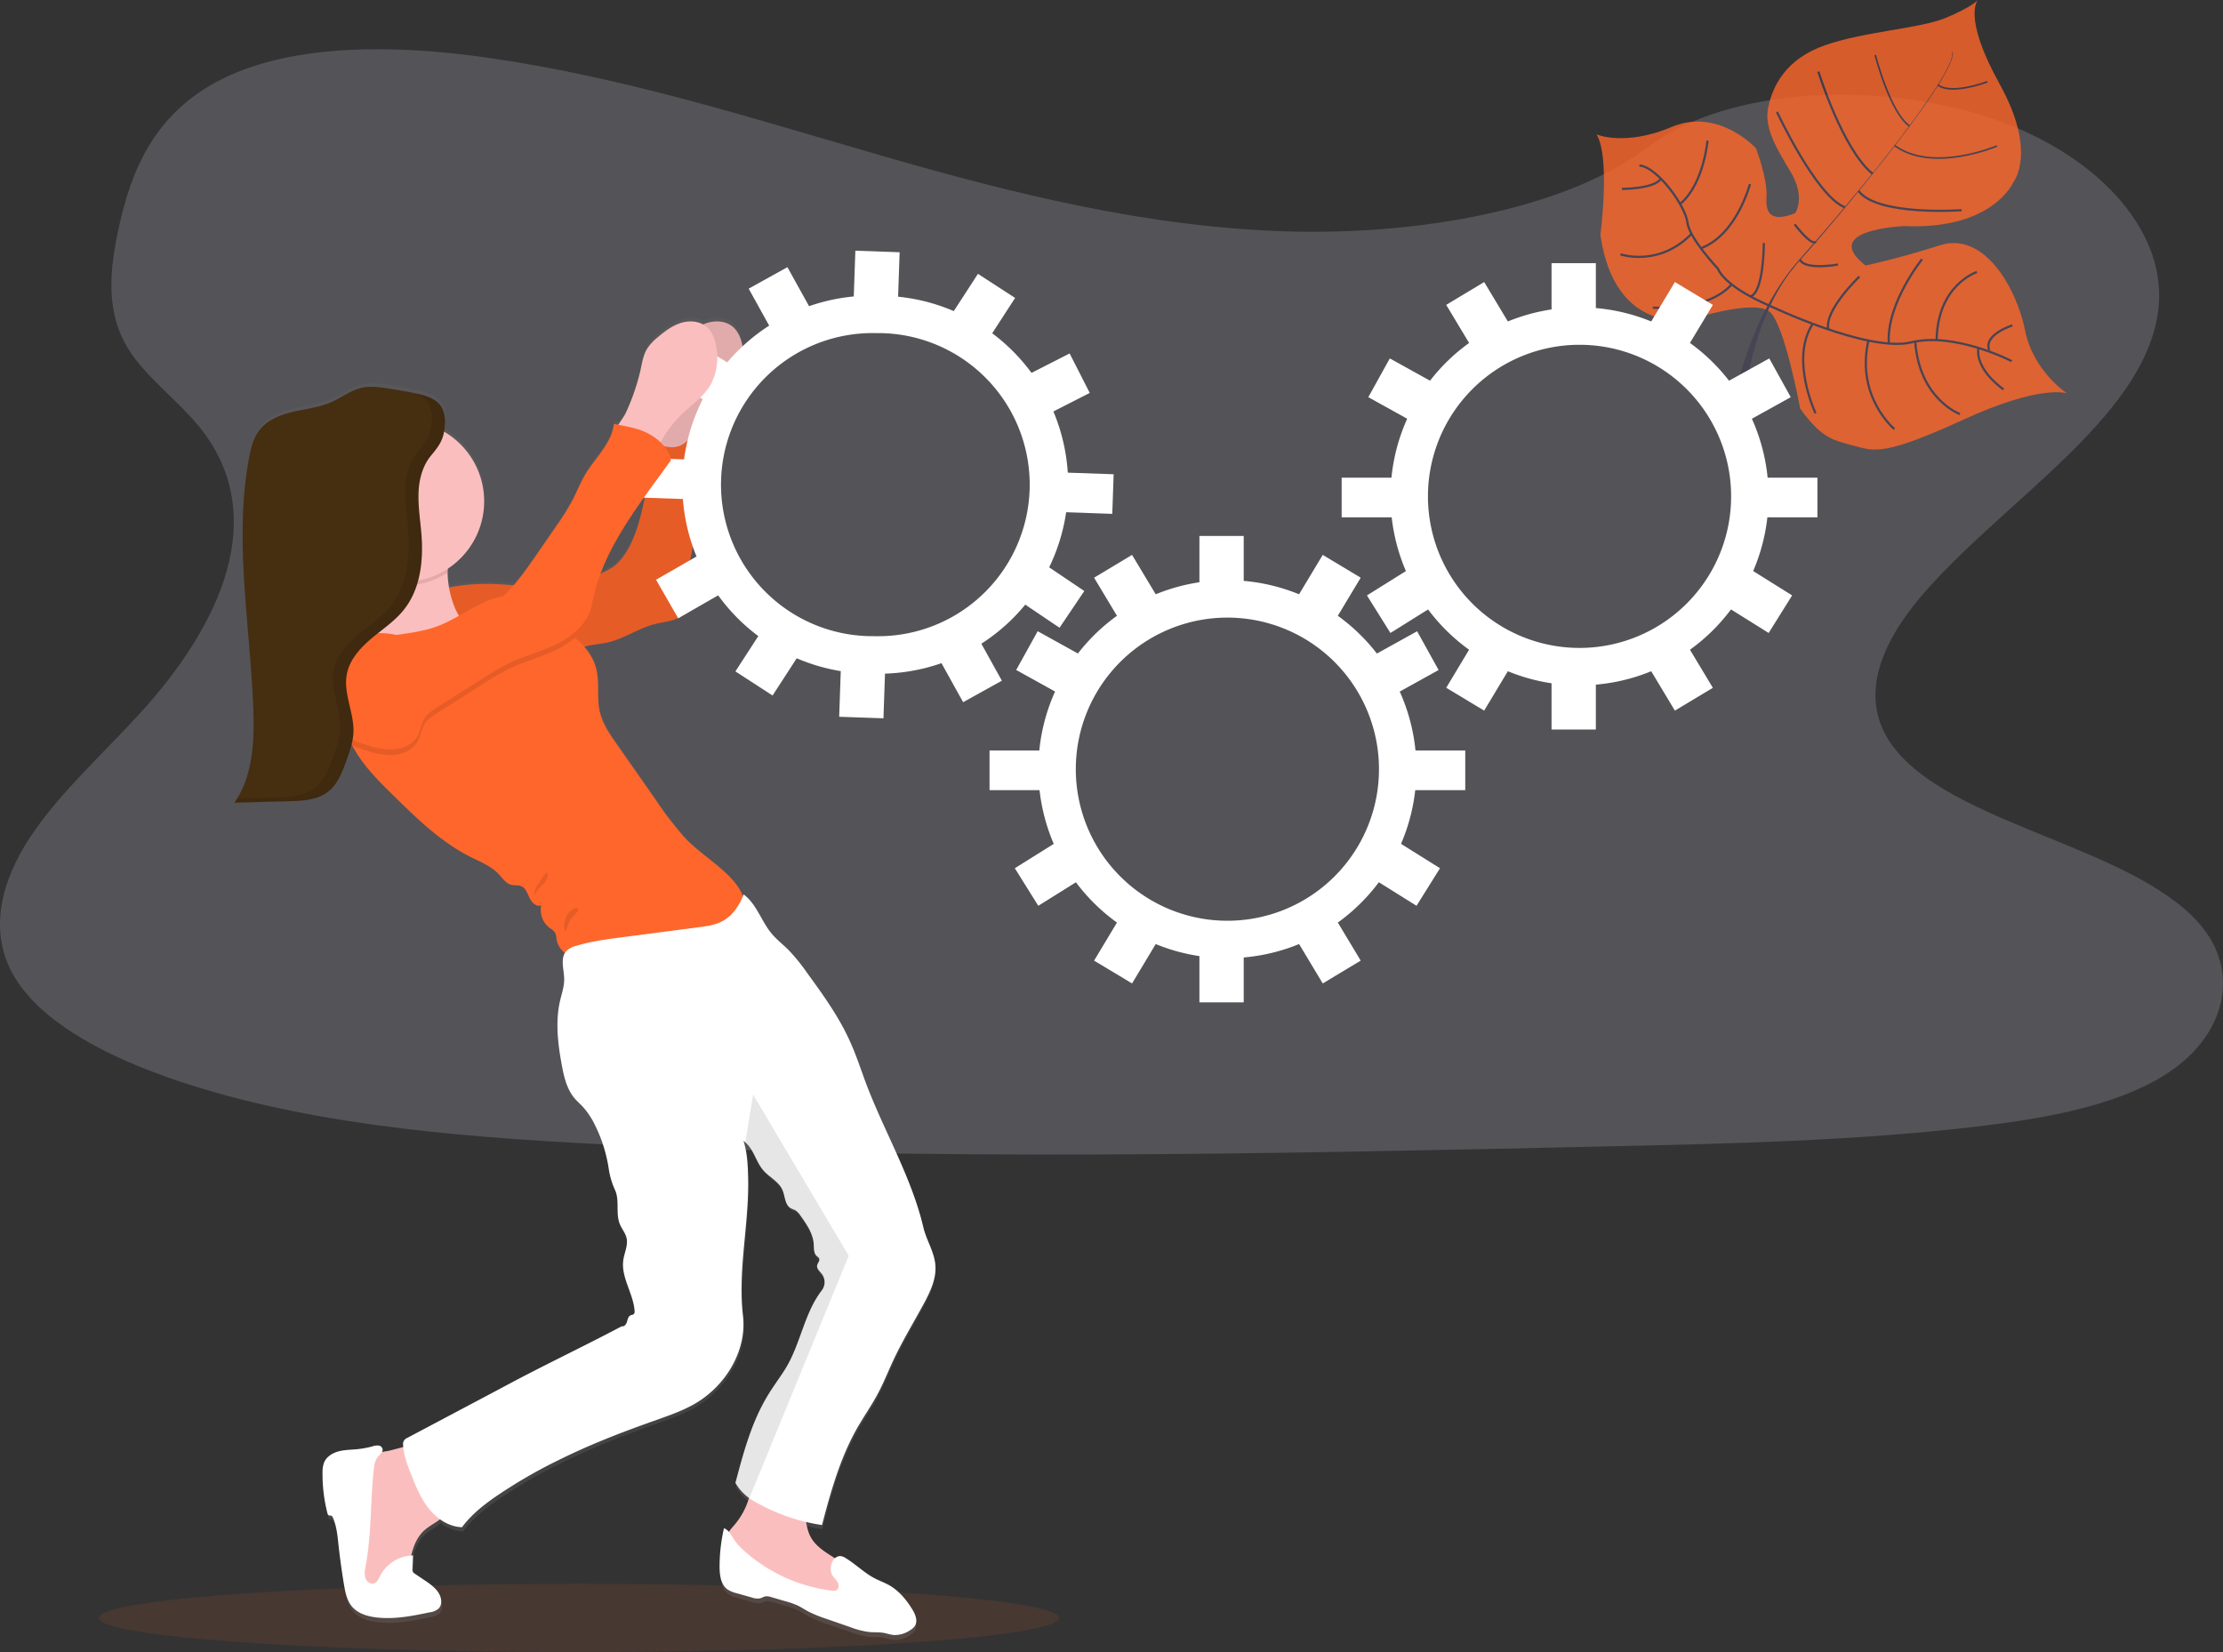 <svg xmlns="http://www.w3.org/2000/svg" xmlns:xlink="http://www.w3.org/1999/xlink" width="1009.544" height="750.34" viewBox="0 0 1009.544 750.34">
  <rect x="0" y="0" width="1009.544" height="750.34" fill="#333333" stroke="none"/>
  <defs>
    <linearGradient id="linear-gradient" x1="0.5" y1="1" x2="0.5" gradientUnits="objectBoundingBox">
      <stop offset="0" stop-color="gray" stop-opacity="0.251"/>
      <stop offset="0.54" stop-color="gray" stop-opacity="0.122"/>
      <stop offset="1" stop-color="gray" stop-opacity="0.102"/>
    </linearGradient>
  </defs>
  <g id="entwicklung" transform="translate(0.004 -0.05)">
    <path id="Pfad_1" data-name="Pfad 1" d="M681.78,180c-64.72-1.67-126.36-17.19-185.22-34.17S379.4,110,316.23,101c-40.63-5.79-87.1-6.61-119.83,9.58C164.89,126.14,154.71,153,149.24,178c-4.12,18.77-6.54,38.52,4.74,56.09,7.84,12.2,21.74,22.45,31.36,34.14,33.47,40.66,9.81,90.79-26.45,130.49-17,18.62-36.75,36.38-49.88,56.21s-19.2,42.53-7.71,62.76c11.38,20,38.51,35.09,67.9,45.68,59.69,21.51,130,27.66,198.61,31.15,151.83,7.72,304.46,4.37,456.69,1,56.34-1.24,112.92-2.49,168.34-9,30.78-3.59,62.55-9.3,84.9-23.07,28.36-17.48,35.39-47.08,16.38-69-31.88-36.77-120-45.91-142.31-85.37-12.26-21.72.33-45.91,18.16-66.06,38.24-43.21,102.33-81.12,105.7-130.52,2.32-33.92-28.49-67.9-76.13-83.95-49.93-16.82-119.18-14.71-156,13.14C805.59,170.4,738.93,181.44,681.78,180Z" transform="translate(-95.23 -74.8)" fill="#878690" opacity="0.393"/>
    <g id="Gruppe_1" data-name="Gruppe 1" opacity="0.8">
      <path id="Pfad_2" data-name="Pfad 2" d="M1034,253.58s-11.28-4.58-47.16,11.88-40.36,14.37-49.65,11.85-14.47-3.11-24.43-16.85c0,0-7-38.07-13.82-44s-35.68,3.37-35.68,3.37S828.64,227.79,822,181.5c0,0,4.68-34.88-1.7-45.59,0,0,12.88,5.55,34.12-3.41s38.24,9.66,38.24,9.66,5.36,13.87,4.8,22.13,2.83,11.38,13,7.38c0,0,5-7.08-2.07-18.78s-12.08-20.42-10.11-29.51,7.62-21.68,25.79-28,42.86-7.5,54.71-12.38,14.71-8.15,14.71-8.15-7.29,7.31,9.89,38.27,6.23,44.41,6.23,44.41-9.14,21.78-49.48,20c0,0-38.87,1.42-17.68,17.9,0,0,13.57-2.76,33.87-9.21s34.93,20.17,38.57,38.69S1034,253.58,1034,253.58Z" transform="translate(-95.23 -74.8)" fill="#ff662b"/>
      <path id="Pfad_3" data-name="Pfad 3" d="M981.76,98.29l.21-.06c1.56,5.91-15.81,29.65-30.66,48.53l-.17-.13C972.08,120,983,102.83,981.76,98.29Z" transform="translate(-95.23 -74.8)" fill="#444053"/>
      <path id="Pfad_4" data-name="Pfad 4" d="M951.44,146.24l.09.24c-11.86,15.08-26.78,33.08-38.72,46.41-1.14,1.27-2.27,2.6-3.35,4l-.35-.27c1.1-1.37,2.23-2.71,3.37-4C924.42,179.27,939.59,161.31,951.44,146.24Z" transform="translate(-95.23 -74.8)" fill="#444053"/>
      <path id="Pfad_5" data-name="Pfad 5" d="M909.4,196.22l.24.4c-21.73,27.13-23.17,69.25-23.22,69.62L881.84,261C881.89,260.58,887.52,223.53,909.4,196.22Z" transform="translate(-95.23 -74.8)" fill="#444053"/>
      <path id="Pfad_6" data-name="Pfad 6" d="M1008.81,238.87s-25.62-13.32-45.59-8.54-64.92-16.9-64.92-16.9-19.09-7.75-22.93-16.59c0,0-13.09-13.85-13.84-21S848,150.65,839.72,150" transform="translate(-95.23 -74.8)" fill="none" stroke="#444053" stroke-miterlimit="10" stroke-width="1"/>
      <path id="Pfad_7" data-name="Pfad 7" d="M1005.1,251.69s-12.9-8.69-11.4-18.83" transform="translate(-95.23 -74.8)" fill="none" stroke="#444053" stroke-miterlimit="10" stroke-width="1"/>
      <path id="Pfad_8" data-name="Pfad 8" d="M985.31,262.92s-18.46-6.7-20.31-33" transform="translate(-95.23 -74.8)" fill="none" stroke="#444053" stroke-miterlimit="10" stroke-width="1"/>
      <path id="Pfad_9" data-name="Pfad 9" d="M955.53,269.72s-17.64-14.63-11.78-40.2" transform="translate(-95.23 -74.8)" fill="none" stroke="#444053" stroke-miterlimit="10" stroke-width="1"/>
      <path id="Pfad_10" data-name="Pfad 10" d="M919.74,262.57s-11.74-24.63-1.29-40.65" transform="translate(-95.23 -74.8)" fill="none" stroke="#444053" stroke-miterlimit="10" stroke-width="1"/>
      <path id="Pfad_11" data-name="Pfad 11" d="M1009.11,222.63s-13.35,4.24-10.48,11.26" transform="translate(-95.23 -74.8)" fill="none" stroke="#444053" stroke-miterlimit="10" stroke-width="1"/>
      <path id="Pfad_12" data-name="Pfad 12" d="M993,198.41s-17.86,5.66-18.28,30.93" transform="translate(-95.23 -74.8)" fill="none" stroke="#444053" stroke-miterlimit="10" stroke-width="1"/>
      <path id="Pfad_13" data-name="Pfad 13" d="M968.1,192.58s-16.25,20.06-15.1,38.29" transform="translate(-95.23 -74.8)" fill="none" stroke="#444053" stroke-miterlimit="10" stroke-width="1"/>
      <path id="Pfad_14" data-name="Pfad 14" d="M939.64,200.45s-16.15,15.43-14.09,24" transform="translate(-95.23 -74.8)" fill="none" stroke="#444053" stroke-miterlimit="10" stroke-width="1"/>
      <path id="Pfad_15" data-name="Pfad 15" d="M929.9,195s-15.14,2.71-17.25-2.26" transform="translate(-95.23 -74.8)" fill="none" stroke="#444053" stroke-miterlimit="10" stroke-width="1"/>
      <path id="Pfad_16" data-name="Pfad 16" d="M910.23,176.72s7.65,10.13,9.62,7.86" transform="translate(-95.23 -74.8)" fill="none" stroke="#444053" stroke-miterlimit="10" stroke-width="1"/>
      <path id="Pfad_17" data-name="Pfad 17" d="M986.05,170.31s-38.16,2.77-46.79-8.73" transform="translate(-95.23 -74.8)" fill="none" stroke="#444053" stroke-miterlimit="10" stroke-width="1"/>
      <path id="Pfad_18" data-name="Pfad 18" d="M902.2,125.68s17.91,38.43,30.91,43.33" transform="translate(-95.23 -74.8)" fill="none" stroke="#444053" stroke-miterlimit="10" stroke-width="1"/>
      <path id="Pfad_19" data-name="Pfad 19" d="M921,107.37s11,35.35,24.62,46.39" transform="translate(-95.23 -74.8)" fill="none" stroke="#444053" stroke-miterlimit="10" stroke-width="1"/>
      <path id="Pfad_20" data-name="Pfad 20" d="M1002.11,141.14s-29,12.45-46.44-.15" transform="translate(-95.23 -74.8)" fill="none" stroke="#444053" stroke-miterlimit="10" stroke-width="0.75"/>
      <path id="Pfad_21" data-name="Pfad 21" d="M946.84,99.83s6.63,26,15.56,32.27" transform="translate(-95.23 -74.8)" fill="none" stroke="#444053" stroke-miterlimit="10" stroke-width="0.75"/>
      <path id="Pfad_22" data-name="Pfad 22" d="M997.73,112s-16.31,6.17-22.4,1.44" transform="translate(-95.23 -74.8)" fill="none" stroke="#444053" stroke-miterlimit="10" stroke-width="0.75"/>
      <path id="Pfad_23" data-name="Pfad 23" d="M896.26,185.21s0,22.65-6.17,24.26" transform="translate(-95.23 -74.8)" fill="none" stroke="#444053" stroke-miterlimit="10" stroke-width="1"/>
      <path id="Pfad_24" data-name="Pfad 24" d="M845.84,214.56s24.5,2.1,35.79-10.54" transform="translate(-95.23 -74.8)" fill="none" stroke="#444053" stroke-miterlimit="10" stroke-width="1"/>
      <path id="Pfad_25" data-name="Pfad 25" d="M889.94,158.45s-5.92,23-22.27,29.16" transform="translate(-95.23 -74.8)" fill="none" stroke="#444053" stroke-miterlimit="10" stroke-width="1"/>
      <path id="Pfad_26" data-name="Pfad 26" d="M831.15,190.36s17.34,6,32.25-9.32" transform="translate(-95.23 -74.8)" fill="none" stroke="#444053" stroke-miterlimit="10" stroke-width="1"/>
      <path id="Pfad_27" data-name="Pfad 27" d="M870.67,138.7s-1.64,19.51-12.25,28.64" transform="translate(-95.23 -74.8)" fill="none" stroke="#444053" stroke-miterlimit="10" stroke-width="1"/>
      <path id="Pfad_28" data-name="Pfad 28" d="M831.81,160.63s14.39.09,17.76-4.59" transform="translate(-95.23 -74.8)" fill="none" stroke="#444053" stroke-miterlimit="10" stroke-width="1"/>
    </g>
    <ellipse id="Ellipse_1" data-name="Ellipse 1" cx="218" cy="15.5" rx="218" ry="15.5" transform="translate(44.87 719.39)" fill="#ff662b" opacity="0.1"/>
    <path id="Pfad_29" data-name="Pfad 29" d="M484.39,725.3c3-5.39,6.59-10.47,9.49-15.93,2.65-5,4.72-10.3,7.11-15.44,4.09-8.8,9.13-17.12,13.72-25.68,3-5.61,5.9-11.72,5.32-18.06-.55-6-4.07-11.2-5.43-17-5.54-23.81-18.87-45.67-27-68.7-2.08-5.84-4.1-11.72-6.7-17.36-5-10.85-12-20.6-19-30.27a85.482,85.482,0,0,0-8.4-10.44c-2.51-2.51-5.33-4.72-7.61-7.44-4.7-5.6-6.9-13.66-12.78-18-.1.26-.21.51-.32.77C428.58,471,414.46,463.91,406.27,455a157.448,157.448,0,0,1-13.13-17.25l-17.83-25.77c-3.07-4.44-6.2-9-7.44-14.29-1.52-6.38-.11-13.18-1.61-19.56a24.67,24.67,0,0,0-5.45-10.36c.17-.05.35-.12.53-.16,3.4-.91,7-1.07,10.37-1.88,7.35-1.75,13.74-6.45,21.06-8.33,3.74-1,7.73-1.2,11.12-3a9.24,9.24,0,0,0,4.3-9.82c-2.37-12.55,4.25-25.27,3.13-38-.3-3.52-1.2-6.95-1.78-10.44-1.35-8.1-1.1-16.4-.62-24.62a52,52,0,0,1,8.15-10.13c4.5-4.34,9.87-8,13-13.43,2.73-4.81,3.39-10.62,2.7-16.12-.49-4-1.85-8.21-5-10.64s-7.67-2.61-11.48-1.34c-.53.17-1.05.38-1.56.6a13.11,13.11,0,0,0-10.34-.6c-3.8,1.26-7.06,3.77-10.12,6.38a23.13,23.13,0,0,0-4.72,5c-1.93,3-2.49,6.7-3.22,10.23a100,100,0,0,1-6.75,19.79c-.54,1.12-2,3.13-3.18,5.05l-2.14-.44c-.93,8.91-8.39,15.45-12.93,23.15-2.21,3.74-3.76,7.83-5.75,11.7a113.412,113.412,0,0,1-7.59,12.17q-4.05,6-8.11,11.89a168.993,168.993,0,0,1-11,14.88c-3.67-.3-7.34-.57-11-.63a89.288,89.288,0,0,0-18.31,1.63,50.993,50.993,0,0,1-.65-6.41v-.39c0-.52.06-1.14.13-1.81a37,37,0,0,0-1.77-62.6,26.905,26.905,0,0,0,.38-3.4v-2a4.715,4.715,0,0,0-.07-1,13.221,13.221,0,0,0-.34-2c-.08-.32-.17-.64-.28-1a9.448,9.448,0,0,0-.83-1.8.862.862,0,0,0-.07-.1c-.13-.21-.26-.42-.41-.62s-.13-.16-.19-.24a4.781,4.781,0,0,0-.34-.42l-.25-.26c-.11-.12-.22-.24-.34-.35l-.28-.25-.35-.31-.32-.24-.36-.27-.35-.23-.36-.23c-.12-.08-.25-.15-.38-.22l-.37-.21-.4-.2-.37-.18-.44-.19-.36-.16-.48-.18-.34-.13-.52-.18-.31-.1-.57-.18-.27-.08-.62-.17-.24-.07-.65-.16-.19-.05-.72-.16h-.12l-1.06-.23q-6.57-1.35-13.22-2.33c-3.63-.54-7.35-1-10.93-.19-4.94,1.1-9.06,4.44-13.68,6.51-5.46,2.46-11.52,3.11-17.34,4.46s-11.81,3.66-15.46,8.43c-2.78,3.64-3.89,8.27-4.72,12.78-6.92,37.64.54,76.25,1.95,114.51.55,14.89-.12,30.81-8.56,43l24.58-.65c1.18,0,2.37-.07,3.57-.14s2.4-.16,3.58-.3a23.68,23.68,0,0,0,8.91-2.67,15.369,15.369,0,0,0,3.47-2.7c3.34-3.44,5.12-8.25,6.75-12.85.55-1.55,1.1-3.12,1.59-4.7.2-.66.39-1.32.56-2l.08-.32.28.13a61.867,61.867,0,0,0,3.33,5.5c4.29,6.32,9.73,11.72,15.13,17.09,10.73,10.65,21.7,21.49,35.15,28.33,4.54,2.29,9.45,4.22,12.91,8,1.7,1.83,3.17,4.18,5.58,4.81,1.5.39,3.15,0,4.58.64,2.1.88,2.87,3.41,3.84,5.49s3.16,4.2,5.24,3.25a10.51,10.51,0,0,0,3.92,10.43,7.66,7.66,0,0,1,2.54,2.28,8.29,8.29,0,0,1,.52,2.68,10.59,10.59,0,0,0,3.79,6.49c-1.95,3.23-.39,7.86-.34,11.89,0,3.38-1.11,6.64-1.87,9.93-2.21,9.65-1,19.75.8,29.48,1,5.37,2.27,10.93,5.77,15.1,1.14,1.35,2.5,2.52,3.7,3.83a35.6,35.6,0,0,1,5.65,8.61,67.5,67.5,0,0,1,6.13,19.64,35.759,35.759,0,0,0,2.9,9.9c2.19,4.78.19,10.66,2.15,15.54.89,2.19,2.53,4.06,3.06,6.35.75,3.33-1,6.66-1.47,10.05-1.14,7.94,4.59,15.31,5.11,23.31a1.84,1.84,0,0,1-.28,1.35c-.39.44-1.06.43-1.59.68-1,.48-1.27,1.83-1.59,2.95s-1.22,2.39-2.33,2.05c-16.43,8.79-33.44,16.91-49.87,25.7l-7.5,4-40.11,21.43a2.9,2.9,0,0,0-1.61,2.62c0,.48.06,1,.1,1.45-2.81.7-5.51,1.54-7.43,1.89-.79.15-1.58.3-2.36.47a2.521,2.521,0,0,0,.36-1,2,2,0,0,0-1.77-2,6.411,6.411,0,0,0-2.89.38,42.166,42.166,0,0,1-7,1.29c-2.81.27-5.67.26-8.39,1s-5.4,2.39-6.5,5a12.13,12.13,0,0,0-.72,4.72,72.25,72.25,0,0,0,2.18,18.34,1.56,1.56,0,0,0,.73,1.17c.35.14.77,0,1.12.16a1.5,1.5,0,0,1,.65.82c1.68,3.82,2.07,8.08,2.52,12.24q1,9.25,2.53,18.45c.6,3.58,1.34,7.32,3.67,10.08,2.56,3,6.61,4.33,10.52,4.86,8.25,1.11,16.58-.56,24.72-2.27,1.52-.32,3.15-.71,4.17-1.89a4.71,4.71,0,0,0,1-3.33c-.19-4.11-3.93-7-7.33-9.31L284,791.56a2,2,0,0,1-1-2.26l.3-6.07h-.9c1-4.28,2.61-8.39,5.76-11.33,2.17-2,5-3.4,7.27-5.22a18,18,0,0,0,10.11,3.71c6-8.08,14.45-13.58,22.9-19a224,224,0,0,1,21.25-11.86q8.86-4.38,18-8.21c8.6-3.62,17.36-6.85,26.13-10,5.85-2.1,11.75-4.17,17.14-7.27,14-8.09,23.89-24.24,22-40.41-2.38-20.4,2.71-41.66,2.37-62.2-.1-6-.32-12-2.14-17.75a9.475,9.475,0,0,1,1.19,1c3.64,3.4,4.52,8.8,8,12.68,2.71,3.05,6.83,5,8.47,8.72,1.25,2.85,1.07,6.7,3.68,8.34.74.47,1.62.67,2.36,1.13a7.9,7.9,0,0,1,2.19,2.37c2.77,3.95,5.64,8.18,5.94,13,.13,1.91-.05,4.12,1.35,5.41.4.37.91.64,1.12,1.14.44,1-.72,2.06-.92,3.17-.29,1.54,1.23,2.71,2.17,4a6.29,6.29,0,0,1,0,7.41c-8.2,10.65-9.68,25-16.85,36.39-2.48,3.93-5.24,7.65-7.64,11.63-7.38,12.22-11.11,26.26-14.73,40.09a22.15,22.15,0,0,0,6.15,6.86,34,34,0,0,1-6.85,12.65,31.838,31.838,0,0,0-2.26,2.83,5.5,5.5,0,0,0-2.23-1.68,79.227,79.227,0,0,0-2,17.5c0,3.88.53,8.31,3.68,10.55a13.051,13.051,0,0,0,4.09,1.69l6.86,2a7.171,7.171,0,0,0,3.79.37c.81-.23,1.53-.73,2.36-.89a5.79,5.79,0,0,1,2.66.35l5.93,1.73a39.2,39.2,0,0,1,5.86,2.07c1.69.81,3.25,1.86,4.91,2.76a59.327,59.327,0,0,0,8.57,3.52L481.26,816a37.191,37.191,0,0,0,8.86,2.3c2.1.18,4.23,0,6.3.36,1.58.27,3.11.84,4.7,1a12.321,12.321,0,0,0,7.4-2.2,6.61,6.61,0,0,0,2.14-1.93c1.5-2.34.21-5.43-1.25-7.79-2.71-4.38-6.1-8.48-10.57-11-1.81-1-3.77-1.74-5.64-2.66-5.32-2.6-9.33-6.94-14.36-9.91a3.41,3.41,0,0,0-4.31.29c-4.18-2.71-8.7-5.36-11-9.77a22,22,0,0,1-2-6.75c2.35.56,4.72,1,7.11,1.39C472.53,754.25,476.78,738.9,484.39,725.3ZM388.32,298.81c-.2,1.13-.42,2.25-.66,3.37-2,9.39-4.86,19.91-11.4,26.9a25,25,0,0,1-7.38,4.87l-.73.36C372.86,321.73,380.36,310.07,388.32,298.81Z" transform="translate(-95.23 -74.8)" fill="url(#linear-gradient)"/>
    <path id="Pfad_30" data-name="Pfad 30" d="M398,243.11c.74-3.49,1.3-7.15,3.23-10.16a23.21,23.21,0,0,1,4.73-5c3.06-2.59,6.33-5.08,10.14-6.34s8.29-1.09,11.49,1.33,4.55,6.59,5.05,10.57a26.023,26.023,0,0,1-2.71,16c-3.1,5.41-8.48,9-13,13.34a51.621,51.621,0,0,0-8.47,10.56,30.091,30.091,0,0,1-3.86,5.64,7.33,7.33,0,0,1-6.13,2.45c-1.93-.31-3.5-1.65-5-2.93-1.85-1.62-6.83-4.51-7-7.08-.12-2.08,3.77-6.8,4.72-8.75A98.519,98.519,0,0,0,398,243.11Z" transform="translate(-95.23 -74.8)" fill="#fbbebe"/>
    <path id="Pfad_31" data-name="Pfad 31" d="M398,243.11c.74-3.49,1.3-7.15,3.23-10.16a23.21,23.21,0,0,1,4.73-5c3.06-2.59,6.33-5.08,10.14-6.34s8.29-1.09,11.49,1.33,4.55,6.59,5.05,10.57a26.023,26.023,0,0,1-2.71,16c-3.1,5.41-8.48,9-13,13.34a51.621,51.621,0,0,0-8.47,10.56,30.091,30.091,0,0,1-3.86,5.64,7.33,7.33,0,0,1-6.13,2.45c-1.93-.31-3.5-1.65-5-2.93-1.85-1.62-6.83-4.51-7-7.08-.12-2.08,3.77-6.8,4.72-8.75A98.519,98.519,0,0,0,398,243.11Z" transform="translate(-95.23 -74.8)" opacity="0.1"/>
    <path id="Pfad_32" data-name="Pfad 32" d="M293,343.06a89.708,89.708,0,0,1,24.57-3c13.83.2,28.07,3.55,41.24-.69a71.537,71.537,0,0,0,9.89-4.29c2.65-1.32,5.35-2.68,7.38-4.84,6.55-6.94,9.37-17.39,11.42-26.72s2.58-18.91,3.11-28.44c3.41,1.59,7,3.16,10.78,2.84s7.55-3.2,7.53-7c-.56,8.83-1,17.77.49,26.49.58,3.46,1.48,6.87,1.79,10.37,1.12,12.64-5.51,25.27-3.14,37.74a9.15,9.15,0,0,1-4.3,9.75c-3.4,1.83-7.4,2.06-11.14,3-7.33,1.87-13.73,6.53-21.09,8.27-3.43.81-7,1-10.38,1.87-4.86,1.28-9.27,4.06-14.22,4.94-3.71.66-7.53.21-11.28.53-3.26.27-6.46,1.13-9.73,1.21-8,.2-15.57-4.33-20.89-10.34S296.34,350.34,293,343.06Z" transform="translate(-95.23 -74.8)" fill="#ff662b"/>
    <path id="Pfad_33" data-name="Pfad 33" d="M293,343.06a89.708,89.708,0,0,1,24.57-3c13.83.2,28.07,3.55,41.24-.69a71.537,71.537,0,0,0,9.89-4.29c2.65-1.32,5.35-2.68,7.38-4.84,6.55-6.94,9.37-17.39,11.42-26.72s2.58-18.91,3.11-28.44c3.41,1.59,7,3.16,10.78,2.84s7.55-3.2,7.53-7c-.56,8.83-1,17.77.49,26.49.58,3.46,1.48,6.87,1.79,10.37,1.12,12.64-5.51,25.27-3.14,37.74a9.15,9.15,0,0,1-4.3,9.75c-3.4,1.83-7.4,2.06-11.14,3-7.33,1.87-13.73,6.53-21.09,8.27-3.43.81-7,1-10.38,1.87-4.86,1.28-9.27,4.06-14.22,4.94-3.71.66-7.53.21-11.28.53-3.26.27-6.46,1.13-9.73,1.21-8,.2-15.57-4.33-20.89-10.34S296.34,350.34,293,343.06Z" transform="translate(-95.23 -74.8)" opacity="0.1"/>
    <path id="Pfad_34" data-name="Pfad 34" d="M652.63,355.35a68.84,68.84,0,1,1-68.84,68.837,68.84,68.84,0,0,1,68.84-68.837m0-17a85.84,85.84,0,1,0,85.84,85.837A85.84,85.84,0,0,0,652.63,338.35Z" transform="translate(-95.23 -74.8)" fill="#fff"/>
    <rect id="Rechteck_1" data-name="Rechteck 1" width="20.12" height="21.18" transform="translate(544.69 243.47)" fill="#fff"/>
    <rect id="Rechteck_2" data-name="Rechteck 2" width="20.12" height="21.18" transform="matrix(0.857, 0.515, -0.515, 0.857, 600.698, 252.064)" fill="#fff"/>
    <rect id="Rechteck_3" data-name="Rechteck 3" width="20.12" height="21.18" transform="matrix(0.485, 0.875, -0.875, 0.485, 643.557, 286.745)" fill="#fff"/>
    <rect id="Rechteck_4" data-name="Rechteck 4" width="20.12" height="21.18" transform="matrix(-0.53, 0.848, -0.848, -0.53, 653.954, 394.377)" fill="#fff"/>
    <rect id="Rechteck_5" data-name="Rechteck 5" width="20.12" height="21.18" transform="matrix(-0.485, 0.875, -0.875, -0.485, 489.773, 297.006)" fill="#fff"/>
    <rect id="Rechteck_6" data-name="Rechteck 6" width="20.12" height="21.18" transform="matrix(0.53, 0.848, -0.848, 0.53, 478.815, 383.146)" fill="#fff"/>
    <rect id="Rechteck_7" data-name="Rechteck 7" width="20.12" height="21.18" transform="matrix(-0.857, 0.515, -0.515, -0.857, 525.005, 270.215)" fill="#fff"/>
    <rect id="Rechteck_8" data-name="Rechteck 8" width="20.12" height="21.18" transform="translate(544.69 434.11)" fill="#fff"/>
    <rect id="Rechteck_9" data-name="Rechteck 9" width="20.12" height="21.18" transform="matrix(0.857, -0.515, 0.515, 0.857, 589.794, 428.549)" fill="#fff"/>
    <rect id="Rechteck_10" data-name="Rechteck 10" width="20.12" height="21.18" transform="matrix(-0.857, -0.515, 0.515, -0.857, 514.101, 446.703)" fill="#fff"/>
    <rect id="Rechteck_11" data-name="Rechteck 11" width="24.36" height="18" transform="translate(449.38 340.91)" fill="#fff"/>
    <rect id="Rechteck_12" data-name="Rechteck 12" width="24.36" height="18" transform="translate(665.42 358.91) rotate(180)" fill="#fff"/>
    <path id="Pfad_35" data-name="Pfad 35" d="M812.55,231.44a68.84,68.84,0,1,1-68.84,68.837,68.84,68.84,0,0,1,68.84-68.837m0-17a85.84,85.84,0,1,0,85.84,85.837,85.84,85.84,0,0,0-85.84-85.837Z" transform="translate(-95.23 -74.8)" fill="#fff"/>
    <rect id="Rechteck_13" data-name="Rechteck 13" width="20.12" height="21.18" transform="translate(704.61 119.57)" fill="#fff"/>
    <rect id="Rechteck_14" data-name="Rechteck 14" width="20.12" height="21.18" transform="matrix(0.857, 0.515, -0.515, 0.857, 760.625, 128.147)" fill="#fff"/>
    <rect id="Rechteck_15" data-name="Rechteck 15" width="20.12" height="21.18" transform="matrix(0.485, 0.875, -0.875, 0.485, 803.482, 162.831)" fill="#fff"/>
    <rect id="Rechteck_16" data-name="Rechteck 16" width="20.12" height="21.18" transform="matrix(-0.53, 0.848, -0.848, -0.53, 813.871, 270.47)" fill="#fff"/>
    <rect id="Rechteck_17" data-name="Rechteck 17" width="20.12" height="21.18" transform="matrix(-0.485, 0.875, -0.875, -0.485, 649.687, 173.108)" fill="#fff"/>
    <rect id="Rechteck_18" data-name="Rechteck 18" width="20.12" height="21.18" transform="matrix(0.53, 0.848, -0.848, 0.53, 638.732, 259.244)" fill="#fff"/>
    <rect id="Rechteck_19" data-name="Rechteck 19" width="20.12" height="21.18" transform="matrix(-0.857, 0.515, -0.515, -0.857, 684.925, 146.302)" fill="#fff"/>
    <rect id="Rechteck_20" data-name="Rechteck 20" width="20.12" height="21.18" transform="translate(704.61 310.2)" fill="#fff"/>
    <rect id="Rechteck_21" data-name="Rechteck 21" width="20.12" height="21.18" transform="matrix(0.857, -0.515, 0.515, 0.857, 749.714, 304.642)" fill="#fff"/>
    <rect id="Rechteck_22" data-name="Rechteck 22" width="20.12" height="21.18" transform="matrix(-0.857, -0.515, 0.515, -0.857, 674.013, 322.789)" fill="#fff"/>
    <rect id="Rechteck_23" data-name="Rechteck 23" width="24.36" height="18" transform="translate(609.29 217)" fill="#fff"/>
    <rect id="Rechteck_24" data-name="Rechteck 24" width="24.36" height="18" transform="translate(825.35 235) rotate(180)" fill="#fff"/>
    <path id="Pfad_36" data-name="Pfad 36" d="M492.67,226.14h2.43a68.835,68.835,0,1,1-2.34,137.65c-.81-.01-1.62-.01-2.44-.01a68.835,68.835,0,1,1,2.35-137.65m0-16.99h0a85.834,85.834,0,1,0-2.94,171.642c1-.012,2,.038,3,.038a85.834,85.834,0,1,0,2.93-171.642c-1,.012-2-.038-3-.038Z" transform="translate(-95.23 -74.8)" fill="#fff"/>
    <rect id="Rechteck_25" data-name="Rechteck 25" width="20.12" height="21.18" transform="translate(388.445 113.912) rotate(1.99)" fill="#fff"/>
    <rect id="Rechteck_26" data-name="Rechteck 26" width="20.12" height="21.18" transform="matrix(0.839, 0.544, -0.544, 0.839, 444.114, 124.424)" fill="#fff"/>
    <rect id="Rechteck_27" data-name="Rechteck 27" width="20.12" height="21.18" transform="translate(485.749 160.576) rotate(62.99)" fill="#fff"/>
    <rect id="Rechteck_28" data-name="Rechteck 28" width="20.12" height="21.18" transform="translate(492.413 268.476) rotate(123.99)" fill="#fff"/>
    <rect id="Rechteck_29" data-name="Rechteck 29" width="20.12" height="21.18" transform="matrix(-0.515, 0.857, -0.857, -0.515, 331.696, 165.482)" fill="#fff"/>
    <rect id="Rechteck_30" data-name="Rechteck 30" width="20.189" height="21.253" transform="translate(316.355 252.766) rotate(60.113)" fill="#fff"/>
    <rect id="Rechteck_31" data-name="Rechteck 31" width="20.12" height="21.18" transform="translate(367.863 139.913) rotate(150.99)" fill="#fff"/>
    <rect id="Rechteck_32" data-name="Rechteck 32" width="20.12" height="21.18" transform="translate(381.832 304.418) rotate(1.99)" fill="#fff"/>
    <rect id="Rechteck_33" data-name="Rechteck 33" width="20.12" height="21.18" transform="translate(427.112 300.442) rotate(-29.01)" fill="#fff"/>
    <rect id="Rechteck_34" data-name="Rechteck 34" width="20.12" height="21.18" transform="matrix(-0.839, -0.544, 0.544, -0.839, 350.845, 315.932)" fill="#fff"/>
    <rect id="Rechteck_35" data-name="Rechteck 35" width="24.36" height="18" transform="translate(289.814 207.972) rotate(1.99)" fill="#fff"/>
    <rect id="Rechteck_36" data-name="Rechteck 36" width="24.36" height="18" transform="translate(505.122 233.429) rotate(-178.01)" fill="#fff"/>
    <path id="Pfad_37" data-name="Pfad 37" d="M271,733.91a20.66,20.66,0,0,0-7.09,2.21c-3,1.83-4.85,5.06-6.17,8.32-3.31,8.18-4,17.16-4.14,26-.12,7.12.12,14.41,2.67,21.05A13.3,13.3,0,0,0,259.8,797a12.561,12.561,0,0,0,4.83,2.34c3.8,1,8.21,1,11.32-1.4,3.46-2.71,4.33-7.48,5.06-11.81,1-5.84,2.39-12,6.73-16.07,3.22-3,7.83-4.5,10.17-8.22,2.79-4.42,1.32-10.19-.46-15.11-1.55-4.26-3.82-12.91-8.28-15.09S275.64,733.07,271,733.91Z" transform="translate(-95.23 -74.8)" fill="#fbbebe"/>
    <path id="Pfad_38" data-name="Pfad 38" d="M435.47,754.86a33.45,33.45,0,0,1-7,12.91c-2,2.28-4.45,5.05-3.4,7.88a7.051,7.051,0,0,0,1.86,2.49c14.66,14.35,35.17,21.33,55.52,23.87a1.91,1.91,0,0,0,1,0c.6-.27.74-1,.82-1.67a21.132,21.132,0,0,0,0-6.4c-1-5-5.35-8.47-9.61-11.21s-8.92-5.4-11.3-9.87c-3-5.56-1.71-12.8-5.24-18-2.86-4.23-8.17-6-13.21-6.83-1.75-.27-5.47-2.19-7-1.3C436.35,747.63,436,753.12,435.47,754.86Z" transform="translate(-95.23 -74.8)" fill="#fbbebe"/>
    <path id="Pfad_39" data-name="Pfad 39" d="M269,733.39a2,2,0,0,0-1.77-2,6.4,6.4,0,0,0-2.89.37,42.24,42.24,0,0,1-7,1.28c-2.81.27-5.68.26-8.41,1s-5.4,2.37-6.51,5a12.391,12.391,0,0,0-.72,4.69,71.641,71.641,0,0,0,2.18,18.21,1.58,1.58,0,0,0,.74,1.17c.35.14.77,0,1.12.16a1.48,1.48,0,0,1,.65.81c1.69,3.8,2.08,8,2.53,12.16q1,9.19,2.53,18.32c.6,3.55,1.34,7.28,3.68,10,2.56,3,6.62,4.29,10.53,4.82,8.26,1.1,16.6-.56,24.76-2.26a7.219,7.219,0,0,0,4.17-1.87,4.66,4.66,0,0,0,1-3.31c-.19-4.08-3.94-7-7.34-9.24l-4.68-3.15a2.429,2.429,0,0,1-.82-.74,2.64,2.64,0,0,1-.23-1.5l.3-6a17.18,17.18,0,0,0-15,9.31c-.65,1.29-1.26,2.8-2.61,3.3-1.67.63-3.53-.78-4.09-2.47a10.76,10.76,0,0,1,.15-5.28c2.74-14.68,2.1-29.77,3.77-44.61a10.16,10.16,0,0,1,1.49-4.7C267.34,735.74,268.85,734.76,269,733.39Z" transform="translate(-95.23 -74.8)" fill="#fff"/>
    <path id="Pfad_40" data-name="Pfad 40" d="M473.24,790.31c.69,1.14,1.76,2,2.4,3.18s.63,2.9-.52,3.57a3.52,3.52,0,0,1-2.16.22,73.1,73.1,0,0,1-39.53-17.88,27.708,27.708,0,0,1-4.84-5.31c-1.29-2-2.38-4.35-4.58-5.17a78.171,78.171,0,0,0-2,17.38c0,3.85.53,8.25,3.68,10.48a13.169,13.169,0,0,0,4.1,1.67l6.87,1.94a7.31,7.31,0,0,0,3.8.37c.81-.22,1.53-.73,2.36-.88a5.84,5.84,0,0,1,2.67.34l5.93,1.73a39.226,39.226,0,0,1,5.87,2c1.69.8,3.26,1.85,4.91,2.74a58.765,58.765,0,0,0,8.59,3.49l10.44,3.62a36.828,36.828,0,0,0,8.88,2.28c2.1.18,4.23,0,6.31.36,1.58.27,3.11.84,4.71,1a12.451,12.451,0,0,0,7.4-2.19,6.69,6.69,0,0,0,2.15-1.91c1.5-2.33.21-5.4-1.26-7.75-2.71-4.34-6.1-8.41-10.58-10.89-1.82-1-3.78-1.74-5.65-2.65-5.32-2.58-9.35-6.89-14.38-9.84C474.06,779.45,471,786.64,473.24,790.31Z" transform="translate(-95.23 -74.8)" fill="#fff"/>
    <path id="Pfad_41" data-name="Pfad 41" d="M326.61,370a43.25,43.25,0,0,1-18.46,7.18,74.456,74.456,0,0,1-10.45.56,265.793,265.793,0,0,1-43.46-3.63c5.72-6.3,11.5-13,13.66-21.26a34.919,34.919,0,0,0,.65-13.32,99.7,99.7,0,0,0-4.06-16.77,116.2,116.2,0,0,0,18.37-.47c3.48-.35,12-3.52,15-1.12,2.81,2.23.69,10.12.64,13.76v.39a44.279,44.279,0,0,0,3.51,16.06C306.41,361.22,315.82,369.3,326.61,370Z" transform="translate(-95.23 -74.8)" fill="#fbbebe"/>
    <path id="Pfad_42" data-name="Pfad 42" d="M298.54,334.88a36.68,36.68,0,0,1-30,4.6,99.7,99.7,0,0,0-4.06-16.77,116.2,116.2,0,0,0,18.37-.47c3.48-.35,12-3.52,15-1.12C300.71,323.35,298.59,331.24,298.54,334.88Z" transform="translate(-95.23 -74.8)" opacity="0.1"/>
    <circle id="Ellipse_2" data-name="Ellipse 2" cx="36.6" cy="36.6" r="36.6" transform="translate(146.67 191.14)" fill="#fbbebe"/>
    <path id="Pfad_43" data-name="Pfad 43" d="M433.79,487.74a17,17,0,0,1-8.25,14.69,32.6,32.6,0,0,1-9,3.15c-16.74,4-33.89,7.29-51.08,6.31-3.72-.21-7.5-.65-10.84-2.28s-6.19-4.68-6.69-8.36a7.921,7.921,0,0,0-.53-2.66,7.5,7.5,0,0,0-2.54-2.26A10.41,10.41,0,0,1,341,486c-2.09.93-4.27-1.17-5.25-3.24s-1.75-4.57-3.85-5.44c-1.43-.61-3.08-.25-4.59-.64-2.41-.62-3.88-3-5.58-4.78-3.47-3.71-8.39-5.63-12.93-7.91-13.47-6.79-24.45-17.55-35.2-28.13-5.41-5.33-10.86-10.7-15.15-17-1.21-1.77-2.3-3.59-3.33-5.46a153.523,153.523,0,0,1-8.44-19.31c-1.36-3.54-2.74-7.28-2.18-11,.05-.34.12-.68.2-1a21.05,21.05,0,0,1,3.32-6.71c3.72-5.47,8.6-10.65,15-12.33s12.79.35,19.29,1.73a49.154,49.154,0,0,0,6.55,1c6.89.49,13.71-1.36,20.37-3.2l7.26-2c3.64-1,5.46-5.4,9.14-6.17a12.83,12.83,0,0,1,4.93.25c7.47,1.42,15,3.25,21.57,7.05a35.54,35.54,0,0,1,4.19,2.85c4.68,3.7,8.38,8.63,9.74,14.39,1.5,6.33.09,13.09,1.61,19.42,1.24,5.23,4.38,9.79,7.46,14.2L393,438.09a158.57,158.57,0,0,0,13.15,17.14C415.73,465.66,433.55,473.55,433.79,487.74Z" transform="translate(-95.23 -74.8)" fill="#ff662b"/>
    <path id="Pfad_44" data-name="Pfad 44" d="M386.07,243.11c.74-3.49,1.29-7.15,3.22-10.16a23.21,23.21,0,0,1,4.73-5c3.07-2.59,6.33-5.08,10.14-6.34s8.29-1.09,11.49,1.33,4.55,6.59,5.05,10.57a26.023,26.023,0,0,1-2.71,16c-3.1,5.41-8.48,9-13,13.34a52,52,0,0,0-8.47,10.56,30.091,30.091,0,0,1-3.86,5.64,7.33,7.33,0,0,1-6.13,2.45c-1.92-.31-3.5-1.65-5-2.93-1.85-1.62-6.84-4.51-7-7.08-.12-2.08,3.77-6.8,4.72-8.75a99.19,99.19,0,0,0,6.82-19.63Z" transform="translate(-95.23 -74.8)" fill="#fbbebe"/>
    <path id="Pfad_45" data-name="Pfad 45" d="M514.7,667.07c-4.6,8.49-9.64,16.76-13.74,25.5-2.39,5.11-4.46,10.37-7.12,15.34-2.9,5.42-6.47,10.46-9.5,15.82-7.63,13.51-11.88,28.75-15.81,43.76a87.171,87.171,0,0,1-31.16-11c-.65-.38-1.27-.78-1.87-1.21a22.24,22.24,0,0,1-6.29-6.93c3.63-13.73,7.36-27.69,14.75-39.82,2.41-4,5.17-7.65,7.65-11.55,7.19-11.3,8.67-25.56,16.88-36.14a6.21,6.21,0,0,0,0-7.36c-.95-1.23-2.46-2.4-2.18-3.92.21-1.11,1.37-2.11.92-3.15-.21-.5-.72-.77-1.12-1.13-1.4-1.29-1.22-3.49-1.34-5.38-.31-4.79-3.18-9-6-12.91a8,8,0,0,0-2.19-2.36c-.74-.45-1.62-.65-2.36-1.11-2.62-1.64-2.43-5.46-3.69-8.29-1.64-3.73-5.77-5.63-8.48-8.66-3.45-3.85-4.33-9.22-8-12.59a10,10,0,0,0-1.19-1c1.82,5.65,2,11.68,2.13,17.63.35,20.39-4.75,41.5-2.36,61.76,1.88,16.07-8,32.11-22.05,40.14-5.4,3.08-11.3,5.14-17.16,7.23-8.79,3.11-17.55,6.32-26.17,9.92q-9.14,3.78-18,8.15a227.437,227.437,0,0,0-21.29,11.78c-8.46,5.38-16.92,10.85-22.93,18.88-5.81-.16-11.13-3.65-14.81-8.15s-6-10-8.11-15.36c-1.87-4.65-3.71-9.45-3.85-14.46A2.86,2.86,0,0,1,280,728l40.17-21.29,7.51-4c16.45-8.73,33.49-16.8,49.94-25.52,1.11.33,2-.93,2.33-2s.56-2.45,1.6-2.93c.52-.25,1.2-.24,1.59-.68a1.9,1.9,0,0,0,.28-1.33c-.53-8-6.27-15.27-5.12-23.16.49-3.36,2.22-6.67,1.47-10-.53-2.29-2.17-4.14-3.06-6.31-2-4.85,0-10.69-2.16-15.44a35.7,35.7,0,0,1-2.9-9.84,66.831,66.831,0,0,0-6.14-19.5,35.55,35.55,0,0,0-5.65-8.55c-1.21-1.3-2.57-2.46-3.72-3.81-3.49-4.14-4.78-9.66-5.77-15-1.8-9.67-3-19.7-.8-29.28.76-3.27,1.92-6.51,1.87-9.86-.05-4.43-2-9.6,1.08-12.8a9.94,9.94,0,0,1,4.5-2.31c7.08-2.11,14.45-3.07,21.78-4L412.35,496c3.84-.51,7.77-1,11.16-2.91,4.55-2.51,7.57-7.16,9.42-12,5.89,4.3,8.09,12.31,12.79,17.86,2.29,2.71,5.12,4.9,7.63,7.39a85.624,85.624,0,0,1,8.41,10.37c7,9.61,14,19.29,19,30.07,2.61,5.6,4.63,11.44,6.71,17.25,8.19,22.87,21.54,44.58,27.08,68.22,1.36,5.78,4.89,11,5.44,16.91C520.61,655.43,517.71,661.49,514.7,667.07Z" transform="translate(-95.23 -74.8)" fill="#fff"/>
    <path id="Pfad_46" data-name="Pfad 46" d="M339,477.13a10.3,10.3,0,0,0-1.24,4.95c.75-3.7,5.84-5.75,6.17-9.41.15-1.69-.16-1.61-1.2-.72C341.15,473.32,340.46,475.68,339,477.13Z" transform="translate(-95.23 -74.8)" opacity="0.1"/>
    <path id="Pfad_47" data-name="Pfad 47" d="M354.51,488.37a7.63,7.63,0,0,0-2.32,3.43,8.7,8.7,0,0,0-.47,6c.75-.35,1-1.27,1.23-2.07a14.44,14.44,0,0,1,1.59-3.54c.6-1,3.37-3.23,3.36-4.28C357.87,486.3,355.25,487.8,354.51,488.37Z" transform="translate(-95.23 -74.8)" opacity="0.1"/>
    <path id="Pfad_48" data-name="Pfad 48" d="M356.3,364.49a37.739,37.739,0,0,1-7.72,5.14c-7.25,3.67-15.28,5.61-22.58,9.17a111.8,111.8,0,0,0-10.48,6.11l-21.7,13.75a23.268,23.268,0,0,0-4.78,3.63c-2.61,2.78-2.6,7.67-5,10.65s-6.54,4.66-10.53,4.86a34.209,34.209,0,0,1-11.73-2,60.9,60.9,0,0,1-6.7-2.44,31.572,31.572,0,0,1-6.44-3.68c-3.87-2.92-7-7.17-7.58-12a23.7,23.7,0,0,1,1.29-9.78,37.528,37.528,0,0,1,2.31-5.93,23.859,23.859,0,0,1,1.84-3.12c5-7.06,13.77-10.37,22.26-12,4.46-.87,9-1.4,13.51-2.16a49.154,49.154,0,0,0,6.55,1c6.89.49,13.71-1.36,20.37-3.2l7.26-2c3.64-1,5.46-5.4,9.14-6.17a12.83,12.83,0,0,1,4.93.25c7.47,1.42,15,3.25,21.57,7.05a35.538,35.538,0,0,1,4.21,2.87Z" transform="translate(-95.23 -74.8)" opacity="0.1"/>
    <path id="Pfad_49" data-name="Pfad 49" d="M374,267.35c-.93,8.85-8.4,15.35-13,23-2.21,3.71-3.76,7.78-5.75,11.62a115.178,115.178,0,0,1-7.6,12.1l-8.13,11.8c-4.78,6.94-9.61,13.94-15.72,19.75-10.65,1.81-19.58,9.72-29.68,13.56-8.08,3.07-16.89,3.49-25.37,5.14s-17.27,5-22.25,12a31.41,31.41,0,0,0-4.16,9,23.32,23.32,0,0,0-1.28,9.77c.61,4.82,3.7,9.06,7.57,12s8.5,4.68,13.14,6.12a34.45,34.45,0,0,0,11.73,2c4-.2,8.06-1.74,10.54-4.86s2.36-7.87,5-10.65a23.34,23.34,0,0,1,4.79-3.63l21.7-13.75A111.814,111.814,0,0,1,326,376.25c7.3-3.57,15.33-5.5,22.58-9.17s14-9.73,15.45-17.73c4.42-24.58,21.43-45.3,36-65.6-.48-.1-.33-1.19-.51-1.65-1.86-4.82-6-8.45-10.66-10.74S379,268.43,374,267.35Z" transform="translate(-95.23 -74.8)" fill="#ff662b"/>
    <path id="Pfad_50" data-name="Pfad 50" d="M297.28,267.53a13.56,13.56,0,0,0-1.51-7.72c-2.41-4-7.46-5.41-12-6.35q-6.59-1.35-13.24-2.32c-3.64-.53-7.37-1-10.95-.18-5,1.09-9.07,4.4-13.7,6.46-5.47,2.44-11.53,3.08-17.37,4.43s-11.82,3.64-15.48,8.38c-2.78,3.6-3.89,8.2-4.72,12.68-6.93,37.39.53,75.74,1.95,113.74.55,14.79-.12,30.6-8.57,42.75l24.61-.65c6.3-.16,13.07-.49,18-4.38,4.36-3.42,6.42-8.93,8.29-14.15,1.47-4.11,2.95-8.3,3.14-12.66.39-8.93-4.68-17.7-3-26.49,1.23-6.56,6-11.86,11.11-16.17s10.79-8,14.92-13.28c7.38-9.33,8.79-22.08,7.87-33.93-.55-7.05-1.81-14.1-1.2-21.15.46-5.27,2.13-10.71,5.58-14.82C294.89,277.06,296.94,274.14,297.28,267.53Z" transform="translate(-95.23 -74.8)" fill="#462e11"/>
    <path id="Pfad_51" data-name="Pfad 51" d="M295.77,259.81c-2.37-3.94-7.29-5.36-11.8-6.3a11.63,11.63,0,0,1,5.84,4.6,13.48,13.48,0,0,1,1.51,7.72c-.34,6.6-2.39,9.52-6.31,14.19-3.45,4.11-5.12,9.54-5.58,14.82-.61,7.05.65,14.1,1.2,21.15.92,11.85-.49,24.6-7.86,33.93-4.14,5.24-9.82,9-14.92,13.28s-9.89,9.61-11.12,16.17c-1.65,8.79,3.42,17.56,3,26.49-.19,4.36-1.68,8.55-3.15,12.66-1.86,5.22-3.93,10.72-8.29,14.14-5,3.89-11.73,4.23-18,4.39l-17.43.46c-.39.64-.79,1.28-1.22,1.89l24.61-.65c6.3-.16,13.07-.49,18-4.38,4.36-3.42,6.42-8.93,8.29-14.15,1.47-4.11,2.95-8.3,3.14-12.66.39-8.93-4.68-17.7-3-26.49,1.23-6.56,6-11.86,11.11-16.17s10.79-8,14.92-13.28c7.38-9.33,8.79-22.08,7.87-33.93-.55-7.05-1.81-14.1-1.2-21.15.46-5.27,2.13-10.71,5.58-14.82,3.92-4.66,6-7.58,6.31-14.19A13.56,13.56,0,0,0,295.77,259.81Z" transform="translate(-95.23 -74.8)" opacity="0.1"/>
    <path id="Pfad_52" data-name="Pfad 52" d="M480.67,645.18,435.5,755.33a22.24,22.24,0,0,1-6.29-6.93c3.63-13.73,7.36-27.69,14.75-39.82,2.41-4,5.17-7.65,7.65-11.55,7.19-11.3,8.67-25.56,16.88-36.14a6.21,6.21,0,0,0,0-7.36c-.95-1.23-2.46-2.4-2.18-3.92.21-1.11,1.37-2.11.92-3.15-.21-.5-.72-.77-1.12-1.13-1.4-1.29-1.22-3.49-1.34-5.38-.31-4.79-3.18-9-6-12.91a8,8,0,0,0-2.19-2.36c-.74-.45-1.62-.65-2.36-1.11-2.62-1.64-2.43-5.46-3.69-8.29-1.64-3.73-5.77-5.63-8.48-8.66-3.45-3.85-4.33-9.22-8-12.59l-.31-.78L437.26,572Z" transform="translate(-95.23 -74.8)" opacity="0.1"/>
  </g>
</svg>
